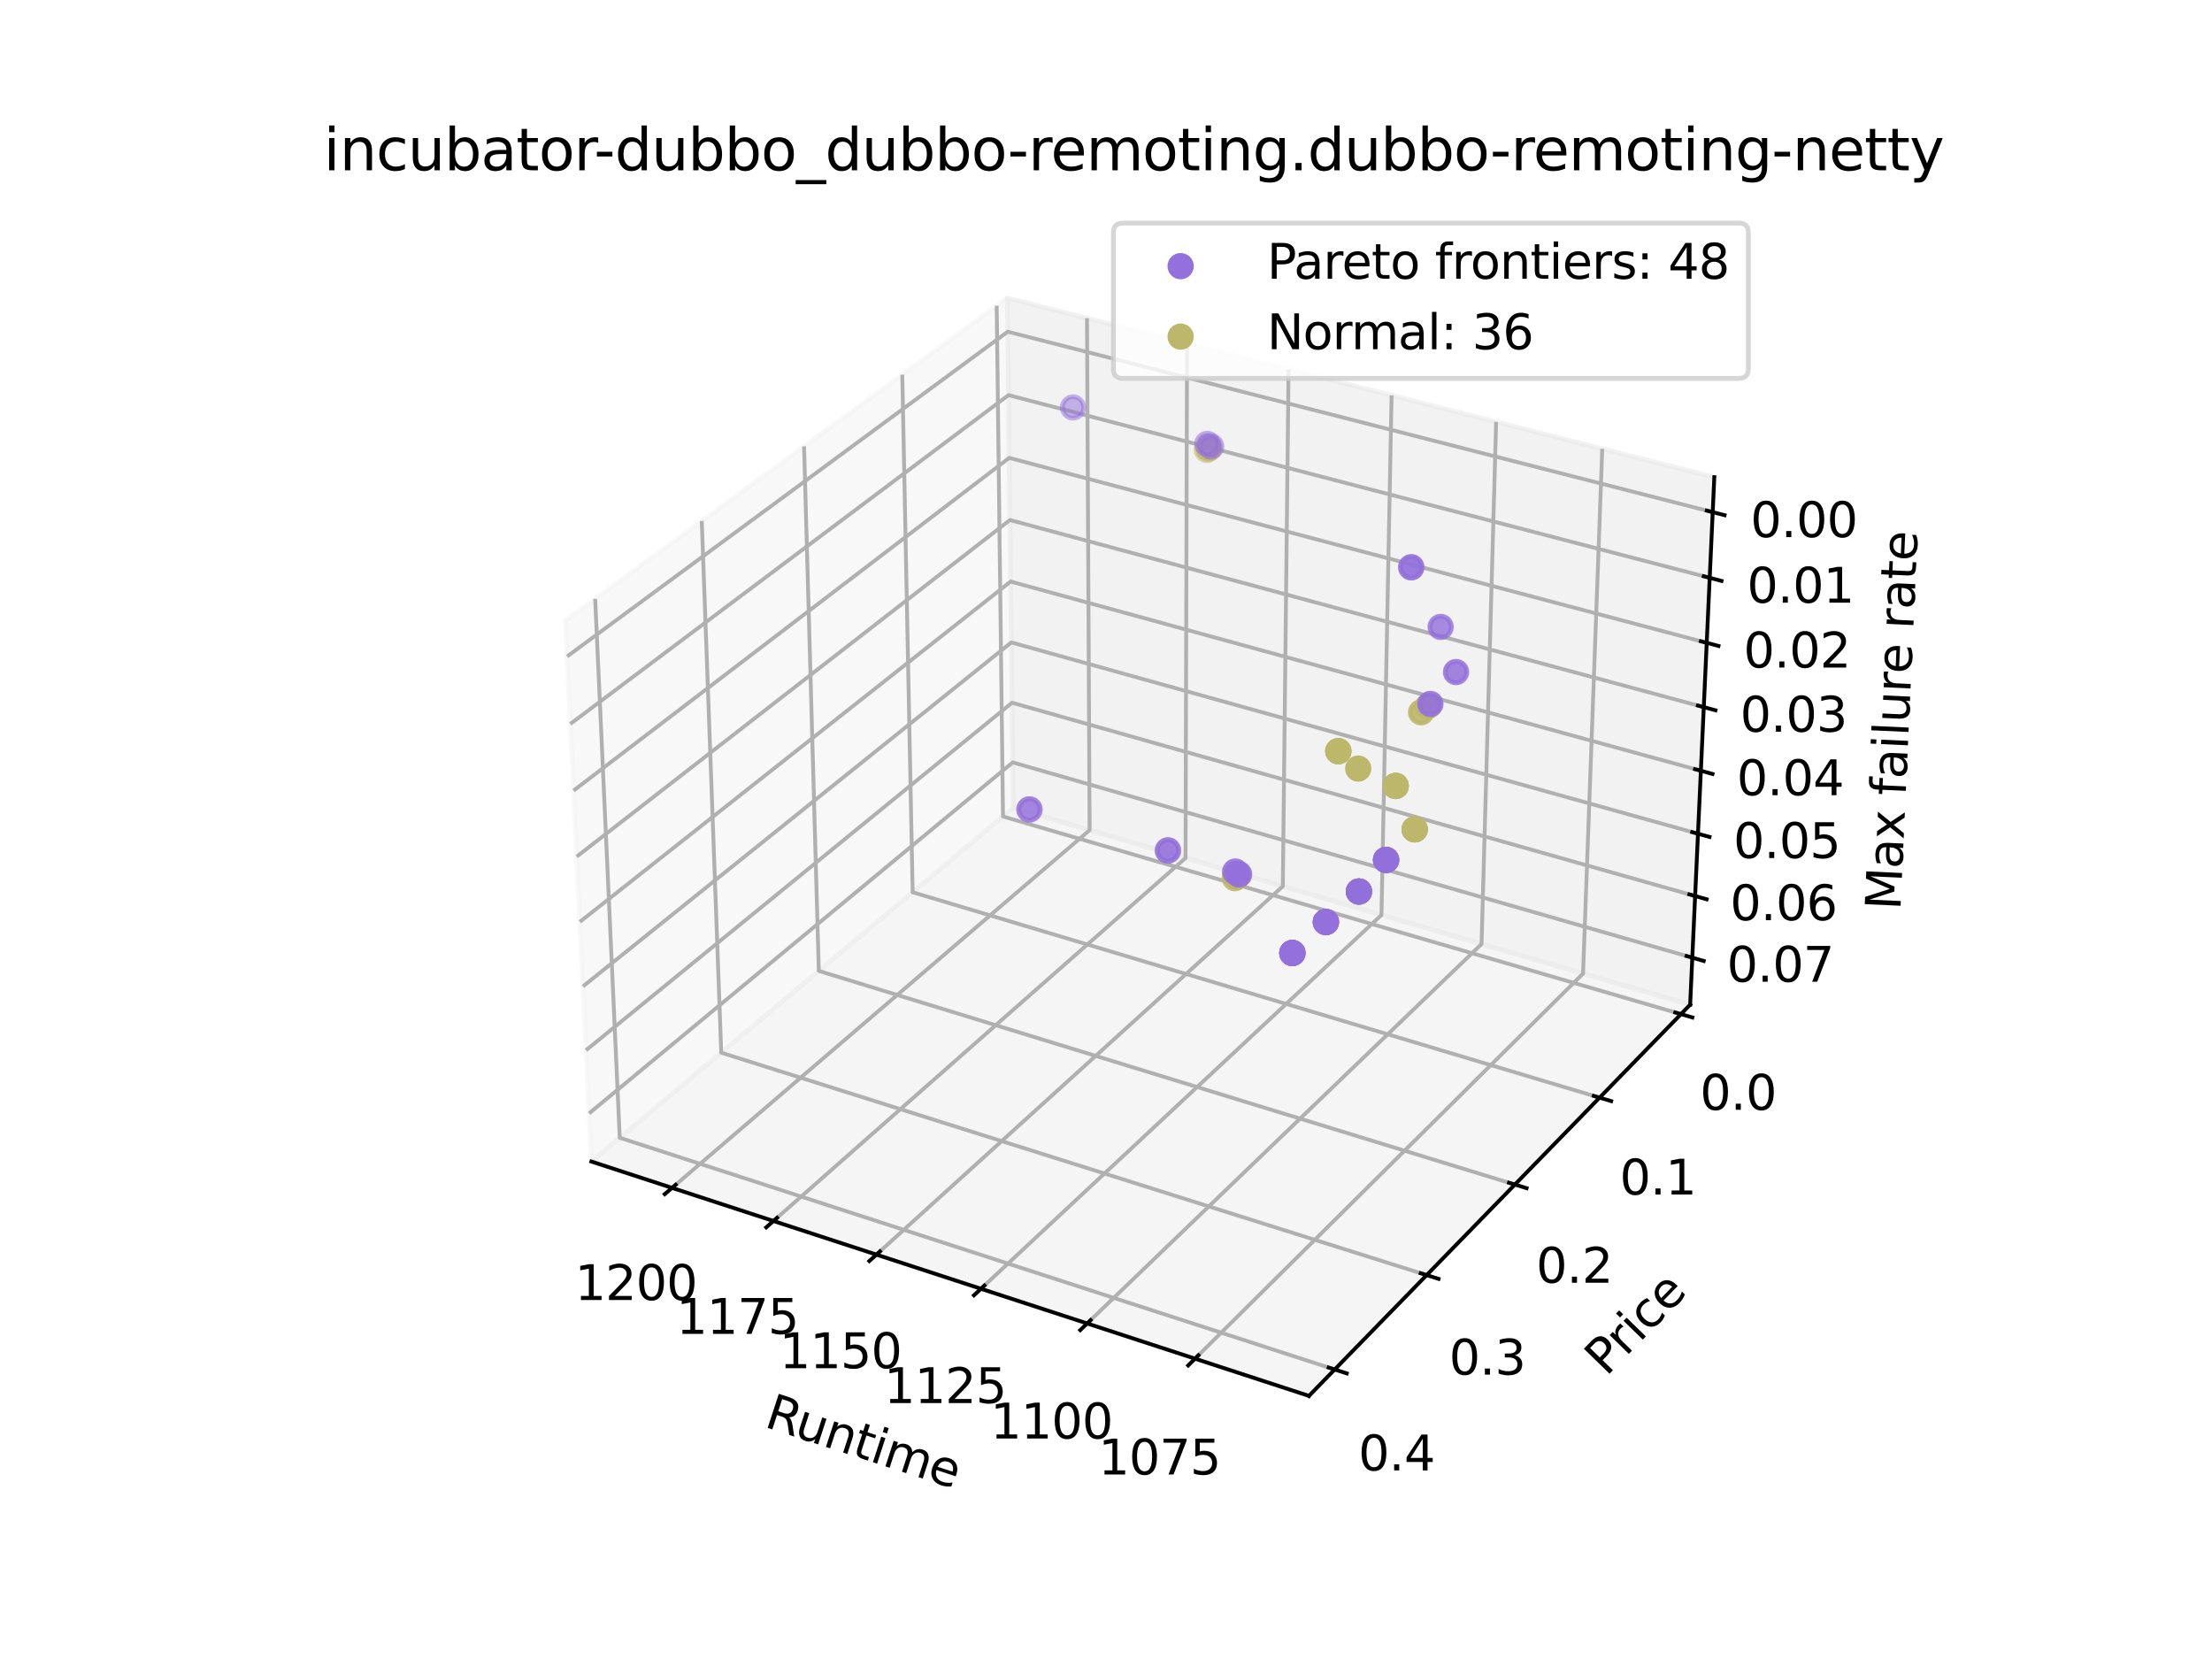 <?xml version="1.0" encoding="utf-8" standalone="no"?>
<!DOCTYPE svg PUBLIC "-//W3C//DTD SVG 1.1//EN"
  "http://www.w3.org/Graphics/SVG/1.1/DTD/svg11.dtd">
<svg xmlns:xlink="http://www.w3.org/1999/xlink" width="460.8pt" height="345.6pt" viewBox="0 0 460.8 345.6" xmlns="http://www.w3.org/2000/svg" version="1.1">
 <defs>
  <style type="text/css">*{stroke-linejoin: round; stroke-linecap: butt}</style>
 </defs>
 <g id="figure_1">
  <g id="patch_1">
   <path d="M 0 345.6 
L 460.8 345.6 
L 460.8 0 
L 0 0 
z
" style="fill: #ffffff"/>
  </g>
  <g id="patch_2">
   <path d="M 103.104 307.584 
L 369.216 307.584 
L 369.216 41.472 
L 103.104 41.472 
z
" style="fill: #ffffff"/>
  </g>
  <g id="pane3d_1">
   <g id="patch_3">
    <path d="M 209.855 62.074 
L 117.77 129.273 
L 123.197 241.969 
L 211.076 168.307 
" style="fill: #f2f2f2; opacity: 0.5; stroke: #f2f2f2; stroke-linejoin: miter"/>
   </g>
  </g>
  <g id="pane3d_2">
   <g id="patch_4">
    <path d="M 357.123 99.402 
L 209.855 62.074 
L 211.076 168.307 
L 352.09 209.295 
" style="fill: #e6e6e6; opacity: 0.5; stroke: #e6e6e6; stroke-linejoin: miter"/>
   </g>
  </g>
  <g id="pane3d_3">
   <g id="patch_5">
    <path d="M 352.09 209.295 
L 211.076 168.307 
L 123.197 241.969 
L 272.679 290.79 
" style="fill: #ececec; opacity: 0.5; stroke: #ececec; stroke-linejoin: miter"/>
   </g>
  </g>
  <g id="grid3d_1">
   <g id="Line3DCollection_1">
    <path d="M 248.939 283.037 
L 329.778 202.809 
L 333.779 93.485 
" style="fill: none; stroke: #b0b0b0; stroke-width: 0.8"/>
    <path d="M 226.472 275.699 
L 308.634 196.664 
L 311.672 87.882 
" style="fill: none; stroke: #b0b0b0; stroke-width: 0.8"/>
    <path d="M 204.352 268.475 
L 287.788 190.605 
L 289.892 82.361 
" style="fill: none; stroke: #b0b0b0; stroke-width: 0.8"/>
    <path d="M 182.572 261.361 
L 267.236 184.631 
L 268.431 76.921 
" style="fill: none; stroke: #b0b0b0; stroke-width: 0.8"/>
    <path d="M 161.122 254.356 
L 246.971 178.741 
L 247.282 71.561 
" style="fill: none; stroke: #b0b0b0; stroke-width: 0.8"/>
    <path d="M 139.997 247.456 
L 226.986 172.932 
L 226.439 66.278 
" style="fill: none; stroke: #b0b0b0; stroke-width: 0.8"/>
   </g>
  </g>
  <g id="grid3d_2">
   <g id="Line3DCollection_2">
    <path d="M 207.63 63.697 
L 208.946 170.093 
L 350.173 211.262 
" style="fill: none; stroke: #b0b0b0; stroke-width: 0.8"/>
    <path d="M 187.963 78.049 
L 190.124 185.87 
L 333.221 228.66 
" style="fill: none; stroke: #b0b0b0; stroke-width: 0.8"/>
    <path d="M 167.5 92.983 
L 170.573 202.258 
L 315.577 246.767 
" style="fill: none; stroke: #b0b0b0; stroke-width: 0.8"/>
    <path d="M 146.19 108.533 
L 150.248 219.295 
L 297.198 265.627 
" style="fill: none; stroke: #b0b0b0; stroke-width: 0.8"/>
    <path d="M 123.982 124.74 
L 129.104 237.018 
L 278.039 285.29 
" style="fill: none; stroke: #b0b0b0; stroke-width: 0.8"/>
   </g>
  </g>
  <g id="grid3d_3">
   <g id="Line3DCollection_3">
    <path d="M 356.789 106.688 
L 209.935 69.103 
L 118.131 136.756 
" style="fill: none; stroke: #b0b0b0; stroke-width: 0.8"/>
    <path d="M 356.162 120.373 
L 210.087 82.312 
L 118.807 150.808 
" style="fill: none; stroke: #b0b0b0; stroke-width: 0.8"/>
    <path d="M 355.542 133.913 
L 210.238 95.387 
L 119.477 164.705 
" style="fill: none; stroke: #b0b0b0; stroke-width: 0.8"/>
    <path d="M 354.929 147.309 
L 210.386 108.33 
L 120.138 178.448 
" style="fill: none; stroke: #b0b0b0; stroke-width: 0.8"/>
    <path d="M 354.322 160.563 
L 210.534 121.143 
L 120.793 192.042 
" style="fill: none; stroke: #b0b0b0; stroke-width: 0.8"/>
    <path d="M 353.721 173.679 
L 210.68 133.829 
L 121.44 205.487 
" style="fill: none; stroke: #b0b0b0; stroke-width: 0.8"/>
    <path d="M 353.127 186.658 
L 210.824 146.388 
L 122.081 218.786 
" style="fill: none; stroke: #b0b0b0; stroke-width: 0.8"/>
    <path d="M 352.539 199.503 
L 210.967 158.823 
L 122.714 231.943 
" style="fill: none; stroke: #b0b0b0; stroke-width: 0.8"/>
   </g>
  </g>
  <g id="axis3d_1">
   <g id="line2d_1">
    <path d="M 123.197 241.969 
L 272.679 290.79 
" style="fill: none; stroke: #000000; stroke-width: 0.8; stroke-linecap: square"/>
   </g>
   <g id="xtick_1">
    <g id="line2d_2">
     <path d="M 249.646 282.336 
L 247.523 284.442 
" style="fill: none; stroke: #000000; stroke-width: 0.8; stroke-linecap: square"/>
    </g>
    <g id="text_1">
     <!-- 1075 -->
     <g transform="translate(228.819 307.158) scale(0.1 -0.1)">
      <defs>
       <path id="DejaVuSans-31" d="M 794 531 
L 1825 531 
L 1825 4091 
L 703 3866 
L 703 4441 
L 1819 4666 
L 2450 4666 
L 2450 531 
L 3481 531 
L 3481 0 
L 794 0 
L 794 531 
z
" transform="scale(0.016)"/>
       <path id="DejaVuSans-30" d="M 2034 4250 
Q 1547 4250 1301 3770 
Q 1056 3291 1056 2328 
Q 1056 1369 1301 889 
Q 1547 409 2034 409 
Q 2525 409 2770 889 
Q 3016 1369 3016 2328 
Q 3016 3291 2770 3770 
Q 2525 4250 2034 4250 
z
M 2034 4750 
Q 2819 4750 3233 4129 
Q 3647 3509 3647 2328 
Q 3647 1150 3233 529 
Q 2819 -91 2034 -91 
Q 1250 -91 836 529 
Q 422 1150 422 2328 
Q 422 3509 836 4129 
Q 1250 4750 2034 4750 
z
" transform="scale(0.016)"/>
       <path id="DejaVuSans-37" d="M 525 4666 
L 3525 4666 
L 3525 4397 
L 1831 0 
L 1172 0 
L 2766 4134 
L 525 4134 
L 525 4666 
z
" transform="scale(0.016)"/>
       <path id="DejaVuSans-35" d="M 691 4666 
L 3169 4666 
L 3169 4134 
L 1269 4134 
L 1269 2991 
Q 1406 3038 1543 3061 
Q 1681 3084 1819 3084 
Q 2600 3084 3056 2656 
Q 3513 2228 3513 1497 
Q 3513 744 3044 326 
Q 2575 -91 1722 -91 
Q 1428 -91 1123 -41 
Q 819 9 494 109 
L 494 744 
Q 775 591 1075 516 
Q 1375 441 1709 441 
Q 2250 441 2565 725 
Q 2881 1009 2881 1497 
Q 2881 1984 2565 2268 
Q 2250 2553 1709 2553 
Q 1456 2553 1204 2497 
Q 953 2441 691 2322 
L 691 4666 
z
" transform="scale(0.016)"/>
      </defs>
      <use xlink:href="#DejaVuSans-31"/>
      <use xlink:href="#DejaVuSans-30" x="63.623"/>
      <use xlink:href="#DejaVuSans-37" x="127.246"/>
      <use xlink:href="#DejaVuSans-35" x="190.869"/>
     </g>
    </g>
   </g>
   <g id="xtick_2">
    <g id="line2d_3">
     <path d="M 227.19 275.009 
L 225.034 277.082 
" style="fill: none; stroke: #000000; stroke-width: 0.8; stroke-linecap: square"/>
    </g>
    <g id="text_2">
     <!-- 1100 -->
     <g transform="translate(206.323 299.663) scale(0.1 -0.1)">
      <use xlink:href="#DejaVuSans-31"/>
      <use xlink:href="#DejaVuSans-31" x="63.623"/>
      <use xlink:href="#DejaVuSans-30" x="127.246"/>
      <use xlink:href="#DejaVuSans-30" x="190.869"/>
     </g>
    </g>
   </g>
   <g id="xtick_3">
    <g id="line2d_4">
     <path d="M 205.08 267.795 
L 202.893 269.837 
" style="fill: none; stroke: #000000; stroke-width: 0.8; stroke-linecap: square"/>
    </g>
    <g id="text_3">
     <!-- 1125 -->
     <g transform="translate(184.177 292.284) scale(0.1 -0.1)">
      <defs>
       <path id="DejaVuSans-32" d="M 1228 531 
L 3431 531 
L 3431 0 
L 469 0 
L 469 531 
Q 828 903 1448 1529 
Q 2069 2156 2228 2338 
Q 2531 2678 2651 2914 
Q 2772 3150 2772 3378 
Q 2772 3750 2511 3984 
Q 2250 4219 1831 4219 
Q 1534 4219 1204 4116 
Q 875 4013 500 3803 
L 500 4441 
Q 881 4594 1212 4672 
Q 1544 4750 1819 4750 
Q 2544 4750 2975 4387 
Q 3406 4025 3406 3419 
Q 3406 3131 3298 2873 
Q 3191 2616 2906 2266 
Q 2828 2175 2409 1742 
Q 1991 1309 1228 531 
z
" transform="scale(0.016)"/>
      </defs>
      <use xlink:href="#DejaVuSans-31"/>
      <use xlink:href="#DejaVuSans-31" x="63.623"/>
      <use xlink:href="#DejaVuSans-32" x="127.246"/>
      <use xlink:href="#DejaVuSans-35" x="190.869"/>
     </g>
    </g>
   </g>
   <g id="xtick_4">
    <g id="line2d_5">
     <path d="M 183.31 260.692 
L 181.092 262.702 
" style="fill: none; stroke: #000000; stroke-width: 0.8; stroke-linecap: square"/>
    </g>
    <g id="text_4">
     <!-- 1150 -->
     <g transform="translate(162.371 285.019) scale(0.1 -0.1)">
      <use xlink:href="#DejaVuSans-31"/>
      <use xlink:href="#DejaVuSans-31" x="63.623"/>
      <use xlink:href="#DejaVuSans-35" x="127.246"/>
      <use xlink:href="#DejaVuSans-30" x="190.869"/>
     </g>
    </g>
   </g>
   <g id="xtick_5">
    <g id="line2d_6">
     <path d="M 161.87 253.697 
L 159.622 255.676 
" style="fill: none; stroke: #000000; stroke-width: 0.8; stroke-linecap: square"/>
    </g>
    <g id="text_5">
     <!-- 1175 -->
     <g transform="translate(140.898 277.865) scale(0.1 -0.1)">
      <use xlink:href="#DejaVuSans-31"/>
      <use xlink:href="#DejaVuSans-31" x="63.623"/>
      <use xlink:href="#DejaVuSans-37" x="127.246"/>
      <use xlink:href="#DejaVuSans-35" x="190.869"/>
     </g>
    </g>
   </g>
   <g id="xtick_6">
    <g id="line2d_7">
     <path d="M 140.754 246.807 
L 138.478 248.757 
" style="fill: none; stroke: #000000; stroke-width: 0.8; stroke-linecap: square"/>
    </g>
    <g id="text_6">
     <!-- 1200 -->
     <g transform="translate(119.75 270.819) scale(0.1 -0.1)">
      <use xlink:href="#DejaVuSans-31"/>
      <use xlink:href="#DejaVuSans-32" x="63.623"/>
      <use xlink:href="#DejaVuSans-30" x="127.246"/>
      <use xlink:href="#DejaVuSans-30" x="190.869"/>
     </g>
    </g>
   </g>
   <g id="text_7">
    <!-- Runtime -->
    <g transform="translate(158.969 297.148) rotate(-341.913) scale(0.1 -0.1)">
     <defs>
      <path id="DejaVuSans-52" d="M 2841 2188 
Q 3044 2119 3236 1894 
Q 3428 1669 3622 1275 
L 4263 0 
L 3584 0 
L 2988 1197 
Q 2756 1666 2539 1819 
Q 2322 1972 1947 1972 
L 1259 1972 
L 1259 0 
L 628 0 
L 628 4666 
L 2053 4666 
Q 2853 4666 3247 4331 
Q 3641 3997 3641 3322 
Q 3641 2881 3436 2590 
Q 3231 2300 2841 2188 
z
M 1259 4147 
L 1259 2491 
L 2053 2491 
Q 2509 2491 2742 2702 
Q 2975 2913 2975 3322 
Q 2975 3731 2742 3939 
Q 2509 4147 2053 4147 
L 1259 4147 
z
" transform="scale(0.016)"/>
      <path id="DejaVuSans-75" d="M 544 1381 
L 544 3500 
L 1119 3500 
L 1119 1403 
Q 1119 906 1312 657 
Q 1506 409 1894 409 
Q 2359 409 2629 706 
Q 2900 1003 2900 1516 
L 2900 3500 
L 3475 3500 
L 3475 0 
L 2900 0 
L 2900 538 
Q 2691 219 2414 64 
Q 2138 -91 1772 -91 
Q 1169 -91 856 284 
Q 544 659 544 1381 
z
M 1991 3584 
L 1991 3584 
z
" transform="scale(0.016)"/>
      <path id="DejaVuSans-6e" d="M 3513 2113 
L 3513 0 
L 2938 0 
L 2938 2094 
Q 2938 2591 2744 2837 
Q 2550 3084 2163 3084 
Q 1697 3084 1428 2787 
Q 1159 2491 1159 1978 
L 1159 0 
L 581 0 
L 581 3500 
L 1159 3500 
L 1159 2956 
Q 1366 3272 1645 3428 
Q 1925 3584 2291 3584 
Q 2894 3584 3203 3211 
Q 3513 2838 3513 2113 
z
" transform="scale(0.016)"/>
      <path id="DejaVuSans-74" d="M 1172 4494 
L 1172 3500 
L 2356 3500 
L 2356 3053 
L 1172 3053 
L 1172 1153 
Q 1172 725 1289 603 
Q 1406 481 1766 481 
L 2356 481 
L 2356 0 
L 1766 0 
Q 1100 0 847 248 
Q 594 497 594 1153 
L 594 3053 
L 172 3053 
L 172 3500 
L 594 3500 
L 594 4494 
L 1172 4494 
z
" transform="scale(0.016)"/>
      <path id="DejaVuSans-69" d="M 603 3500 
L 1178 3500 
L 1178 0 
L 603 0 
L 603 3500 
z
M 603 4863 
L 1178 4863 
L 1178 4134 
L 603 4134 
L 603 4863 
z
" transform="scale(0.016)"/>
      <path id="DejaVuSans-6d" d="M 3328 2828 
Q 3544 3216 3844 3400 
Q 4144 3584 4550 3584 
Q 5097 3584 5394 3201 
Q 5691 2819 5691 2113 
L 5691 0 
L 5113 0 
L 5113 2094 
Q 5113 2597 4934 2840 
Q 4756 3084 4391 3084 
Q 3944 3084 3684 2787 
Q 3425 2491 3425 1978 
L 3425 0 
L 2847 0 
L 2847 2094 
Q 2847 2600 2669 2842 
Q 2491 3084 2119 3084 
Q 1678 3084 1418 2786 
Q 1159 2488 1159 1978 
L 1159 0 
L 581 0 
L 581 3500 
L 1159 3500 
L 1159 2956 
Q 1356 3278 1631 3431 
Q 1906 3584 2284 3584 
Q 2666 3584 2933 3390 
Q 3200 3197 3328 2828 
z
" transform="scale(0.016)"/>
      <path id="DejaVuSans-65" d="M 3597 1894 
L 3597 1613 
L 953 1613 
Q 991 1019 1311 708 
Q 1631 397 2203 397 
Q 2534 397 2845 478 
Q 3156 559 3463 722 
L 3463 178 
Q 3153 47 2828 -22 
Q 2503 -91 2169 -91 
Q 1331 -91 842 396 
Q 353 884 353 1716 
Q 353 2575 817 3079 
Q 1281 3584 2069 3584 
Q 2775 3584 3186 3129 
Q 3597 2675 3597 1894 
z
M 3022 2063 
Q 3016 2534 2758 2815 
Q 2500 3097 2075 3097 
Q 1594 3097 1305 2825 
Q 1016 2553 972 2059 
L 3022 2063 
z
" transform="scale(0.016)"/>
     </defs>
     <use xlink:href="#DejaVuSans-52"/>
     <use xlink:href="#DejaVuSans-75" x="64.982"/>
     <use xlink:href="#DejaVuSans-6e" x="128.361"/>
     <use xlink:href="#DejaVuSans-74" x="191.74"/>
     <use xlink:href="#DejaVuSans-69" x="230.949"/>
     <use xlink:href="#DejaVuSans-6d" x="258.732"/>
     <use xlink:href="#DejaVuSans-65" x="356.145"/>
    </g>
   </g>
  </g>
  <g id="axis3d_2">
   <g id="line2d_8">
    <path d="M 352.09 209.295 
L 272.679 290.79 
" style="fill: none; stroke: #000000; stroke-width: 0.8; stroke-linecap: square"/>
   </g>
   <g id="xtick_7">
    <g id="line2d_9">
     <path d="M 348.988 210.917 
L 352.547 211.954 
" style="fill: none; stroke: #000000; stroke-width: 0.8; stroke-linecap: square"/>
    </g>
    <g id="text_8">
     <!-- 0.0 -->
     <g transform="translate(354.134 231.193) scale(0.1 -0.1)">
      <defs>
       <path id="DejaVuSans-2e" d="M 684 794 
L 1344 794 
L 1344 0 
L 684 0 
L 684 794 
z
" transform="scale(0.016)"/>
      </defs>
      <use xlink:href="#DejaVuSans-30"/>
      <use xlink:href="#DejaVuSans-2e" x="63.623"/>
      <use xlink:href="#DejaVuSans-30" x="95.41"/>
     </g>
    </g>
   </g>
   <g id="xtick_8">
    <g id="line2d_10">
     <path d="M 332.018 228.3 
L 335.628 229.38 
" style="fill: none; stroke: #000000; stroke-width: 0.8; stroke-linecap: square"/>
    </g>
    <g id="text_9">
     <!-- 0.1 -->
     <g transform="translate(337.41 248.847) scale(0.1 -0.1)">
      <use xlink:href="#DejaVuSans-30"/>
      <use xlink:href="#DejaVuSans-2e" x="63.623"/>
      <use xlink:href="#DejaVuSans-31" x="95.41"/>
     </g>
    </g>
   </g>
   <g id="xtick_9">
    <g id="line2d_11">
     <path d="M 314.357 246.392 
L 318.019 247.516 
" style="fill: none; stroke: #000000; stroke-width: 0.8; stroke-linecap: square"/>
    </g>
    <g id="text_10">
     <!-- 0.2 -->
     <g transform="translate(320.004 267.221) scale(0.1 -0.1)">
      <use xlink:href="#DejaVuSans-30"/>
      <use xlink:href="#DejaVuSans-2e" x="63.623"/>
      <use xlink:href="#DejaVuSans-32" x="95.41"/>
     </g>
    </g>
   </g>
   <g id="xtick_10">
    <g id="line2d_12">
     <path d="M 295.961 265.237 
L 299.676 266.409 
" style="fill: none; stroke: #000000; stroke-width: 0.8; stroke-linecap: square"/>
    </g>
    <g id="text_11">
     <!-- 0.3 -->
     <g transform="translate(301.872 286.36) scale(0.1 -0.1)">
      <defs>
       <path id="DejaVuSans-33" d="M 2597 2516 
Q 3050 2419 3304 2112 
Q 3559 1806 3559 1356 
Q 3559 666 3084 287 
Q 2609 -91 1734 -91 
Q 1441 -91 1130 -33 
Q 819 25 488 141 
L 488 750 
Q 750 597 1062 519 
Q 1375 441 1716 441 
Q 2309 441 2620 675 
Q 2931 909 2931 1356 
Q 2931 1769 2642 2001 
Q 2353 2234 1838 2234 
L 1294 2234 
L 1294 2753 
L 1863 2753 
Q 2328 2753 2575 2939 
Q 2822 3125 2822 3475 
Q 2822 3834 2567 4026 
Q 2313 4219 1838 4219 
Q 1578 4219 1281 4162 
Q 984 4106 628 3988 
L 628 4550 
Q 988 4650 1302 4700 
Q 1616 4750 1894 4750 
Q 2613 4750 3031 4423 
Q 3450 4097 3450 3541 
Q 3450 3153 3228 2886 
Q 3006 2619 2597 2516 
z
" transform="scale(0.016)"/>
      </defs>
      <use xlink:href="#DejaVuSans-30"/>
      <use xlink:href="#DejaVuSans-2e" x="63.623"/>
      <use xlink:href="#DejaVuSans-33" x="95.41"/>
     </g>
    </g>
   </g>
   <g id="xtick_11">
    <g id="line2d_13">
     <path d="M 276.784 284.883 
L 280.552 286.104 
" style="fill: none; stroke: #000000; stroke-width: 0.8; stroke-linecap: square"/>
    </g>
    <g id="text_12">
     <!-- 0.4 -->
     <g transform="translate(282.97 306.314) scale(0.1 -0.1)">
      <defs>
       <path id="DejaVuSans-34" d="M 2419 4116 
L 825 1625 
L 2419 1625 
L 2419 4116 
z
M 2253 4666 
L 3047 4666 
L 3047 1625 
L 3713 1625 
L 3713 1100 
L 3047 1100 
L 3047 0 
L 2419 0 
L 2419 1100 
L 313 1100 
L 313 1709 
L 2253 4666 
z
" transform="scale(0.016)"/>
      </defs>
      <use xlink:href="#DejaVuSans-30"/>
      <use xlink:href="#DejaVuSans-2e" x="63.623"/>
      <use xlink:href="#DejaVuSans-34" x="95.41"/>
     </g>
    </g>
   </g>
   <g id="text_13">
    <!-- Price -->
    <g transform="translate(334.596 286.891) rotate(-45.742) scale(0.1 -0.1)">
     <defs>
      <path id="DejaVuSans-50" d="M 1259 4147 
L 1259 2394 
L 2053 2394 
Q 2494 2394 2734 2622 
Q 2975 2850 2975 3272 
Q 2975 3691 2734 3919 
Q 2494 4147 2053 4147 
L 1259 4147 
z
M 628 4666 
L 2053 4666 
Q 2838 4666 3239 4311 
Q 3641 3956 3641 3272 
Q 3641 2581 3239 2228 
Q 2838 1875 2053 1875 
L 1259 1875 
L 1259 0 
L 628 0 
L 628 4666 
z
" transform="scale(0.016)"/>
      <path id="DejaVuSans-72" d="M 2631 2963 
Q 2534 3019 2420 3045 
Q 2306 3072 2169 3072 
Q 1681 3072 1420 2755 
Q 1159 2438 1159 1844 
L 1159 0 
L 581 0 
L 581 3500 
L 1159 3500 
L 1159 2956 
Q 1341 3275 1631 3429 
Q 1922 3584 2338 3584 
Q 2397 3584 2469 3576 
Q 2541 3569 2628 3553 
L 2631 2963 
z
" transform="scale(0.016)"/>
      <path id="DejaVuSans-63" d="M 3122 3366 
L 3122 2828 
Q 2878 2963 2633 3030 
Q 2388 3097 2138 3097 
Q 1578 3097 1268 2742 
Q 959 2388 959 1747 
Q 959 1106 1268 751 
Q 1578 397 2138 397 
Q 2388 397 2633 464 
Q 2878 531 3122 666 
L 3122 134 
Q 2881 22 2623 -34 
Q 2366 -91 2075 -91 
Q 1284 -91 818 406 
Q 353 903 353 1747 
Q 353 2603 823 3093 
Q 1294 3584 2113 3584 
Q 2378 3584 2631 3529 
Q 2884 3475 3122 3366 
z
" transform="scale(0.016)"/>
     </defs>
     <use xlink:href="#DejaVuSans-50"/>
     <use xlink:href="#DejaVuSans-72" x="58.553"/>
     <use xlink:href="#DejaVuSans-69" x="99.666"/>
     <use xlink:href="#DejaVuSans-63" x="127.449"/>
     <use xlink:href="#DejaVuSans-65" x="182.43"/>
    </g>
   </g>
  </g>
  <g id="axis3d_3">
   <g id="line2d_14">
    <path d="M 352.09 209.295 
L 357.123 99.402 
" style="fill: none; stroke: #000000; stroke-width: 0.8; stroke-linecap: square"/>
   </g>
   <g id="xtick_12">
    <g id="line2d_15">
     <path d="M 355.554 106.372 
L 359.262 107.321 
" style="fill: none; stroke: #000000; stroke-width: 0.8; stroke-linecap: square"/>
    </g>
    <g id="text_14">
     <!-- 0.00 -->
     <g transform="translate(364.651 111.893) scale(0.1 -0.1)">
      <use xlink:href="#DejaVuSans-30"/>
      <use xlink:href="#DejaVuSans-2e" x="63.623"/>
      <use xlink:href="#DejaVuSans-30" x="95.41"/>
      <use xlink:href="#DejaVuSans-30" x="159.033"/>
     </g>
    </g>
   </g>
   <g id="xtick_13">
    <g id="line2d_16">
     <path d="M 354.934 120.053 
L 358.622 121.014 
" style="fill: none; stroke: #000000; stroke-width: 0.8; stroke-linecap: square"/>
    </g>
    <g id="text_15">
     <!-- 0.01 -->
     <g transform="translate(363.925 125.549) scale(0.1 -0.1)">
      <use xlink:href="#DejaVuSans-30"/>
      <use xlink:href="#DejaVuSans-2e" x="63.623"/>
      <use xlink:href="#DejaVuSans-30" x="95.41"/>
      <use xlink:href="#DejaVuSans-31" x="159.033"/>
     </g>
    </g>
   </g>
   <g id="xtick_14">
    <g id="line2d_17">
     <path d="M 354.321 133.589 
L 357.988 134.561 
" style="fill: none; stroke: #000000; stroke-width: 0.8; stroke-linecap: square"/>
    </g>
    <g id="text_16">
     <!-- 0.02 -->
     <g transform="translate(363.207 139.059) scale(0.1 -0.1)">
      <use xlink:href="#DejaVuSans-30"/>
      <use xlink:href="#DejaVuSans-2e" x="63.623"/>
      <use xlink:href="#DejaVuSans-30" x="95.41"/>
      <use xlink:href="#DejaVuSans-32" x="159.033"/>
     </g>
    </g>
   </g>
   <g id="xtick_15">
    <g id="line2d_18">
     <path d="M 353.714 146.981 
L 357.361 147.964 
" style="fill: none; stroke: #000000; stroke-width: 0.8; stroke-linecap: square"/>
    </g>
    <g id="text_17">
     <!-- 0.03 -->
     <g transform="translate(362.496 152.427) scale(0.1 -0.1)">
      <use xlink:href="#DejaVuSans-30"/>
      <use xlink:href="#DejaVuSans-2e" x="63.623"/>
      <use xlink:href="#DejaVuSans-30" x="95.41"/>
      <use xlink:href="#DejaVuSans-33" x="159.033"/>
     </g>
    </g>
   </g>
   <g id="xtick_16">
    <g id="line2d_19">
     <path d="M 353.114 160.232 
L 356.741 161.227 
" style="fill: none; stroke: #000000; stroke-width: 0.8; stroke-linecap: square"/>
    </g>
    <g id="text_18">
     <!-- 0.04 -->
     <g transform="translate(361.792 165.654) scale(0.1 -0.1)">
      <use xlink:href="#DejaVuSans-30"/>
      <use xlink:href="#DejaVuSans-2e" x="63.623"/>
      <use xlink:href="#DejaVuSans-30" x="95.41"/>
      <use xlink:href="#DejaVuSans-34" x="159.033"/>
     </g>
    </g>
   </g>
   <g id="xtick_17">
    <g id="line2d_20">
     <path d="M 352.52 173.345 
L 356.127 174.349 
" style="fill: none; stroke: #000000; stroke-width: 0.8; stroke-linecap: square"/>
    </g>
    <g id="text_19">
     <!-- 0.05 -->
     <g transform="translate(361.096 178.743) scale(0.1 -0.1)">
      <use xlink:href="#DejaVuSans-30"/>
      <use xlink:href="#DejaVuSans-2e" x="63.623"/>
      <use xlink:href="#DejaVuSans-30" x="95.41"/>
      <use xlink:href="#DejaVuSans-35" x="159.033"/>
     </g>
    </g>
   </g>
   <g id="xtick_18">
    <g id="line2d_21">
     <path d="M 351.932 186.32 
L 355.52 187.335 
" style="fill: none; stroke: #000000; stroke-width: 0.8; stroke-linecap: square"/>
    </g>
    <g id="text_20">
     <!-- 0.06 -->
     <g transform="translate(360.408 191.696) scale(0.1 -0.1)">
      <defs>
       <path id="DejaVuSans-36" d="M 2113 2584 
Q 1688 2584 1439 2293 
Q 1191 2003 1191 1497 
Q 1191 994 1439 701 
Q 1688 409 2113 409 
Q 2538 409 2786 701 
Q 3034 994 3034 1497 
Q 3034 2003 2786 2293 
Q 2538 2584 2113 2584 
z
M 3366 4563 
L 3366 3988 
Q 3128 4100 2886 4159 
Q 2644 4219 2406 4219 
Q 1781 4219 1451 3797 
Q 1122 3375 1075 2522 
Q 1259 2794 1537 2939 
Q 1816 3084 2150 3084 
Q 2853 3084 3261 2657 
Q 3669 2231 3669 1497 
Q 3669 778 3244 343 
Q 2819 -91 2113 -91 
Q 1303 -91 875 529 
Q 447 1150 447 2328 
Q 447 3434 972 4092 
Q 1497 4750 2381 4750 
Q 2619 4750 2861 4703 
Q 3103 4656 3366 4563 
z
" transform="scale(0.016)"/>
      </defs>
      <use xlink:href="#DejaVuSans-30"/>
      <use xlink:href="#DejaVuSans-2e" x="63.623"/>
      <use xlink:href="#DejaVuSans-30" x="95.41"/>
      <use xlink:href="#DejaVuSans-36" x="159.033"/>
     </g>
    </g>
   </g>
   <g id="xtick_19">
    <g id="line2d_22">
     <path d="M 351.35 199.161 
L 354.918 200.186 
" style="fill: none; stroke: #000000; stroke-width: 0.8; stroke-linecap: square"/>
    </g>
    <g id="text_21">
     <!-- 0.07 -->
     <g transform="translate(359.726 204.515) scale(0.1 -0.1)">
      <use xlink:href="#DejaVuSans-30"/>
      <use xlink:href="#DejaVuSans-2e" x="63.623"/>
      <use xlink:href="#DejaVuSans-30" x="95.41"/>
      <use xlink:href="#DejaVuSans-37" x="159.033"/>
     </g>
    </g>
   </g>
   <g id="text_22">
    <!-- Max failure rate -->
    <g transform="translate(395.879 189.69) rotate(-87.378) scale(0.1 -0.1)">
     <defs>
      <path id="DejaVuSans-4d" d="M 628 4666 
L 1569 4666 
L 2759 1491 
L 3956 4666 
L 4897 4666 
L 4897 0 
L 4281 0 
L 4281 4097 
L 3078 897 
L 2444 897 
L 1241 4097 
L 1241 0 
L 628 0 
L 628 4666 
z
" transform="scale(0.016)"/>
      <path id="DejaVuSans-61" d="M 2194 1759 
Q 1497 1759 1228 1600 
Q 959 1441 959 1056 
Q 959 750 1161 570 
Q 1363 391 1709 391 
Q 2188 391 2477 730 
Q 2766 1069 2766 1631 
L 2766 1759 
L 2194 1759 
z
M 3341 1997 
L 3341 0 
L 2766 0 
L 2766 531 
Q 2569 213 2275 61 
Q 1981 -91 1556 -91 
Q 1019 -91 701 211 
Q 384 513 384 1019 
Q 384 1609 779 1909 
Q 1175 2209 1959 2209 
L 2766 2209 
L 2766 2266 
Q 2766 2663 2505 2880 
Q 2244 3097 1772 3097 
Q 1472 3097 1187 3025 
Q 903 2953 641 2809 
L 641 3341 
Q 956 3463 1253 3523 
Q 1550 3584 1831 3584 
Q 2591 3584 2966 3190 
Q 3341 2797 3341 1997 
z
" transform="scale(0.016)"/>
      <path id="DejaVuSans-78" d="M 3513 3500 
L 2247 1797 
L 3578 0 
L 2900 0 
L 1881 1375 
L 863 0 
L 184 0 
L 1544 1831 
L 300 3500 
L 978 3500 
L 1906 2253 
L 2834 3500 
L 3513 3500 
z
" transform="scale(0.016)"/>
      <path id="DejaVuSans-20" transform="scale(0.016)"/>
      <path id="DejaVuSans-66" d="M 2375 4863 
L 2375 4384 
L 1825 4384 
Q 1516 4384 1395 4259 
Q 1275 4134 1275 3809 
L 1275 3500 
L 2222 3500 
L 2222 3053 
L 1275 3053 
L 1275 0 
L 697 0 
L 697 3053 
L 147 3053 
L 147 3500 
L 697 3500 
L 697 3744 
Q 697 4328 969 4595 
Q 1241 4863 1831 4863 
L 2375 4863 
z
" transform="scale(0.016)"/>
      <path id="DejaVuSans-6c" d="M 603 4863 
L 1178 4863 
L 1178 0 
L 603 0 
L 603 4863 
z
" transform="scale(0.016)"/>
     </defs>
     <use xlink:href="#DejaVuSans-4d"/>
     <use xlink:href="#DejaVuSans-61" x="86.279"/>
     <use xlink:href="#DejaVuSans-78" x="147.559"/>
     <use xlink:href="#DejaVuSans-20" x="206.738"/>
     <use xlink:href="#DejaVuSans-66" x="238.525"/>
     <use xlink:href="#DejaVuSans-61" x="273.73"/>
     <use xlink:href="#DejaVuSans-69" x="335.01"/>
     <use xlink:href="#DejaVuSans-6c" x="362.793"/>
     <use xlink:href="#DejaVuSans-75" x="390.576"/>
     <use xlink:href="#DejaVuSans-72" x="453.955"/>
     <use xlink:href="#DejaVuSans-65" x="492.818"/>
     <use xlink:href="#DejaVuSans-20" x="554.342"/>
     <use xlink:href="#DejaVuSans-72" x="586.129"/>
     <use xlink:href="#DejaVuSans-61" x="627.242"/>
     <use xlink:href="#DejaVuSans-74" x="688.521"/>
     <use xlink:href="#DejaVuSans-65" x="727.73"/>
    </g>
   </g>
  </g>
  <g id="axes_1">
   <g id="Path3DCollection_1">
    <defs>
     <path id="C0_0_e7f28fc4bb" d="M 0 2.236 
C 0.593 2.236 1.162 2 1.581 1.581 
C 2 1.162 2.236 0.593 2.236 -0 
C 2.236 -0.593 2 -1.162 1.581 -1.581 
C 1.162 -2 0.593 -2.236 0 -2.236 
C -0.593 -2.236 -1.162 -2 -1.581 -1.581 
C -2 -1.162 -2.236 -0.593 -2.236 0 
C -2.236 0.593 -2 1.162 -1.581 1.581 
C -1.162 2 -0.593 2.236 0 2.236 
z
"/>
    </defs>
    <g clip-path="url(#pf99253c07b)">
     <use xlink:href="#C0_0_e7f28fc4bb" x="257.818" y="182.408" style="fill: #bdb76b; fill-opacity: 0.3; stroke: #bdb76b; stroke-opacity: 0.3"/>
    </g>
    <g clip-path="url(#pf99253c07b)">
     <use xlink:href="#C0_0_e7f28fc4bb" x="257.818" y="182.408" style="fill: #bdb76b; fill-opacity: 0.3; stroke: #bdb76b; stroke-opacity: 0.3"/>
    </g>
    <g clip-path="url(#pf99253c07b)">
     <use xlink:href="#C0_0_e7f28fc4bb" x="257.818" y="182.408" style="fill: #bdb76b; fill-opacity: 0.3; stroke: #bdb76b; stroke-opacity: 0.3"/>
    </g>
    <g clip-path="url(#pf99253c07b)">
     <use xlink:href="#C0_0_e7f28fc4bb" x="257.818" y="182.408" style="fill: #bdb76b; fill-opacity: 0.3; stroke: #bdb76b; stroke-opacity: 0.3"/>
    </g>
    <g clip-path="url(#pf99253c07b)">
     <use xlink:href="#C0_0_e7f28fc4bb" x="257.818" y="182.408" style="fill: #bdb76b; fill-opacity: 0.3; stroke: #bdb76b; stroke-opacity: 0.3"/>
    </g>
    <g clip-path="url(#pf99253c07b)">
     <use xlink:href="#C0_0_e7f28fc4bb" x="257.529" y="182.666" style="fill: #bdb76b; fill-opacity: 0.302; stroke: #bdb76b; stroke-opacity: 0.302"/>
    </g>
    <g clip-path="url(#pf99253c07b)">
     <use xlink:href="#C0_0_e7f28fc4bb" x="257.529" y="182.666" style="fill: #bdb76b; fill-opacity: 0.302; stroke: #bdb76b; stroke-opacity: 0.302"/>
    </g>
    <g clip-path="url(#pf99253c07b)">
     <use xlink:href="#C0_0_e7f28fc4bb" x="257.529" y="182.666" style="fill: #bdb76b; fill-opacity: 0.302; stroke: #bdb76b; stroke-opacity: 0.302"/>
    </g>
    <g clip-path="url(#pf99253c07b)">
     <use xlink:href="#C0_0_e7f28fc4bb" x="257.529" y="182.666" style="fill: #bdb76b; fill-opacity: 0.302; stroke: #bdb76b; stroke-opacity: 0.302"/>
    </g>
    <g clip-path="url(#pf99253c07b)">
     <use xlink:href="#C0_0_e7f28fc4bb" x="257.529" y="182.666" style="fill: #bdb76b; fill-opacity: 0.302; stroke: #bdb76b; stroke-opacity: 0.302"/>
    </g>
    <g clip-path="url(#pf99253c07b)">
     <use xlink:href="#C0_0_e7f28fc4bb" x="257.24" y="182.925" style="fill: #bdb76b; fill-opacity: 0.303; stroke: #bdb76b; stroke-opacity: 0.303"/>
    </g>
    <g clip-path="url(#pf99253c07b)">
     <use xlink:href="#C0_0_e7f28fc4bb" x="257.24" y="182.925" style="fill: #bdb76b; fill-opacity: 0.303; stroke: #bdb76b; stroke-opacity: 0.303"/>
    </g>
    <g clip-path="url(#pf99253c07b)">
     <use xlink:href="#C0_0_e7f28fc4bb" x="257.24" y="182.925" style="fill: #bdb76b; fill-opacity: 0.303; stroke: #bdb76b; stroke-opacity: 0.303"/>
    </g>
    <g clip-path="url(#pf99253c07b)">
     <use xlink:href="#C0_0_e7f28fc4bb" x="257.24" y="182.925" style="fill: #bdb76b; fill-opacity: 0.303; stroke: #bdb76b; stroke-opacity: 0.303"/>
    </g>
    <g clip-path="url(#pf99253c07b)">
     <use xlink:href="#C0_0_e7f28fc4bb" x="257.24" y="182.925" style="fill: #bdb76b; fill-opacity: 0.303; stroke: #bdb76b; stroke-opacity: 0.303"/>
    </g>
    <g clip-path="url(#pf99253c07b)">
     <use xlink:href="#C0_0_e7f28fc4bb" x="252.001" y="93.247" style="fill: #bdb76b; fill-opacity: 0.529; stroke: #bdb76b; stroke-opacity: 0.529"/>
    </g>
    <g clip-path="url(#pf99253c07b)">
     <use xlink:href="#C0_0_e7f28fc4bb" x="251.697" y="93.488" style="fill: #bdb76b; fill-opacity: 0.531; stroke: #bdb76b; stroke-opacity: 0.531"/>
    </g>
    <g clip-path="url(#pf99253c07b)">
     <use xlink:href="#C0_0_e7f28fc4bb" x="251.393" y="93.73" style="fill: #bdb76b; fill-opacity: 0.533; stroke: #bdb76b; stroke-opacity: 0.533"/>
    </g>
    <g clip-path="url(#pf99253c07b)">
     <use xlink:href="#C0_0_e7f28fc4bb" x="278.794" y="156.485" style="fill: #bdb76b; fill-opacity: 0.752; stroke: #bdb76b; stroke-opacity: 0.752"/>
    </g>
    <g clip-path="url(#pf99253c07b)">
     <use xlink:href="#C0_0_e7f28fc4bb" x="278.794" y="156.485" style="fill: #bdb76b; fill-opacity: 0.752; stroke: #bdb76b; stroke-opacity: 0.752"/>
    </g>
    <g clip-path="url(#pf99253c07b)">
     <use xlink:href="#C0_0_e7f28fc4bb" x="278.794" y="156.485" style="fill: #bdb76b; fill-opacity: 0.752; stroke: #bdb76b; stroke-opacity: 0.752"/>
    </g>
    <g clip-path="url(#pf99253c07b)">
     <use xlink:href="#C0_0_e7f28fc4bb" x="278.794" y="156.485" style="fill: #bdb76b; fill-opacity: 0.752; stroke: #bdb76b; stroke-opacity: 0.752"/>
    </g>
    <g clip-path="url(#pf99253c07b)">
     <use xlink:href="#C0_0_e7f28fc4bb" x="278.794" y="156.485" style="fill: #bdb76b; fill-opacity: 0.752; stroke: #bdb76b; stroke-opacity: 0.752"/>
    </g>
    <g clip-path="url(#pf99253c07b)">
     <use xlink:href="#C0_0_e7f28fc4bb" x="290.747" y="163.731" style="fill: #bdb76b; fill-opacity: 0.801; stroke: #bdb76b; stroke-opacity: 0.801"/>
    </g>
    <g clip-path="url(#pf99253c07b)">
     <use xlink:href="#C0_0_e7f28fc4bb" x="290.747" y="163.731" style="fill: #bdb76b; fill-opacity: 0.801; stroke: #bdb76b; stroke-opacity: 0.801"/>
    </g>
    <g clip-path="url(#pf99253c07b)">
     <use xlink:href="#C0_0_e7f28fc4bb" x="290.747" y="163.731" style="fill: #bdb76b; fill-opacity: 0.801; stroke: #bdb76b; stroke-opacity: 0.801"/>
    </g>
    <g clip-path="url(#pf99253c07b)">
     <use xlink:href="#C0_0_e7f28fc4bb" x="290.747" y="163.731" style="fill: #bdb76b; fill-opacity: 0.801; stroke: #bdb76b; stroke-opacity: 0.801"/>
    </g>
    <g clip-path="url(#pf99253c07b)">
     <use xlink:href="#C0_0_e7f28fc4bb" x="290.747" y="163.731" style="fill: #bdb76b; fill-opacity: 0.801; stroke: #bdb76b; stroke-opacity: 0.801"/>
    </g>
    <g clip-path="url(#pf99253c07b)">
     <use xlink:href="#C0_0_e7f28fc4bb" x="294.708" y="172.769" style="fill: #bdb76b; fill-opacity: 0.862; stroke: #bdb76b; stroke-opacity: 0.862"/>
    </g>
    <g clip-path="url(#pf99253c07b)">
     <use xlink:href="#C0_0_e7f28fc4bb" x="294.708" y="172.769" style="fill: #bdb76b; fill-opacity: 0.862; stroke: #bdb76b; stroke-opacity: 0.862"/>
    </g>
    <g clip-path="url(#pf99253c07b)">
     <use xlink:href="#C0_0_e7f28fc4bb" x="294.708" y="172.769" style="fill: #bdb76b; fill-opacity: 0.862; stroke: #bdb76b; stroke-opacity: 0.862"/>
    </g>
    <g clip-path="url(#pf99253c07b)">
     <use xlink:href="#C0_0_e7f28fc4bb" x="294.708" y="172.769" style="fill: #bdb76b; fill-opacity: 0.862; stroke: #bdb76b; stroke-opacity: 0.862"/>
    </g>
    <g clip-path="url(#pf99253c07b)">
     <use xlink:href="#C0_0_e7f28fc4bb" x="294.708" y="172.769" style="fill: #bdb76b; fill-opacity: 0.862; stroke: #bdb76b; stroke-opacity: 0.862"/>
    </g>
    <g clip-path="url(#pf99253c07b)">
     <use xlink:href="#C0_0_e7f28fc4bb" x="297.472" y="147.101" style="fill: #bdb76b; fill-opacity: 0.908; stroke: #bdb76b; stroke-opacity: 0.908"/>
    </g>
    <g clip-path="url(#pf99253c07b)">
     <use xlink:href="#C0_0_e7f28fc4bb" x="296.04" y="148.383" style="fill: #bdb76b; fill-opacity: 0.917; stroke: #bdb76b; stroke-opacity: 0.917"/>
    </g>
    <g clip-path="url(#pf99253c07b)">
     <use xlink:href="#C0_0_e7f28fc4bb" x="282.94" y="160.107" style="fill: #bdb76b; stroke: #bdb76b"/>
    </g>
   </g>
   <g id="text_23">
    <!-- incubator-dubbo_dubbo-remoting.dubbo-remoting-netty -->
    <g transform="translate(67.413 35.472) scale(0.12 -0.12)">
     <defs>
      <path id="DejaVuSans-62" d="M 3116 1747 
Q 3116 2381 2855 2742 
Q 2594 3103 2138 3103 
Q 1681 3103 1420 2742 
Q 1159 2381 1159 1747 
Q 1159 1113 1420 752 
Q 1681 391 2138 391 
Q 2594 391 2855 752 
Q 3116 1113 3116 1747 
z
M 1159 2969 
Q 1341 3281 1617 3432 
Q 1894 3584 2278 3584 
Q 2916 3584 3314 3078 
Q 3713 2572 3713 1747 
Q 3713 922 3314 415 
Q 2916 -91 2278 -91 
Q 1894 -91 1617 61 
Q 1341 213 1159 525 
L 1159 0 
L 581 0 
L 581 4863 
L 1159 4863 
L 1159 2969 
z
" transform="scale(0.016)"/>
      <path id="DejaVuSans-6f" d="M 1959 3097 
Q 1497 3097 1228 2736 
Q 959 2375 959 1747 
Q 959 1119 1226 758 
Q 1494 397 1959 397 
Q 2419 397 2687 759 
Q 2956 1122 2956 1747 
Q 2956 2369 2687 2733 
Q 2419 3097 1959 3097 
z
M 1959 3584 
Q 2709 3584 3137 3096 
Q 3566 2609 3566 1747 
Q 3566 888 3137 398 
Q 2709 -91 1959 -91 
Q 1206 -91 779 398 
Q 353 888 353 1747 
Q 353 2609 779 3096 
Q 1206 3584 1959 3584 
z
" transform="scale(0.016)"/>
      <path id="DejaVuSans-2d" d="M 313 2009 
L 1997 2009 
L 1997 1497 
L 313 1497 
L 313 2009 
z
" transform="scale(0.016)"/>
      <path id="DejaVuSans-64" d="M 2906 2969 
L 2906 4863 
L 3481 4863 
L 3481 0 
L 2906 0 
L 2906 525 
Q 2725 213 2448 61 
Q 2172 -91 1784 -91 
Q 1150 -91 751 415 
Q 353 922 353 1747 
Q 353 2572 751 3078 
Q 1150 3584 1784 3584 
Q 2172 3584 2448 3432 
Q 2725 3281 2906 2969 
z
M 947 1747 
Q 947 1113 1208 752 
Q 1469 391 1925 391 
Q 2381 391 2643 752 
Q 2906 1113 2906 1747 
Q 2906 2381 2643 2742 
Q 2381 3103 1925 3103 
Q 1469 3103 1208 2742 
Q 947 2381 947 1747 
z
" transform="scale(0.016)"/>
      <path id="DejaVuSans-5f" d="M 3263 -1063 
L 3263 -1509 
L -63 -1509 
L -63 -1063 
L 3263 -1063 
z
" transform="scale(0.016)"/>
      <path id="DejaVuSans-67" d="M 2906 1791 
Q 2906 2416 2648 2759 
Q 2391 3103 1925 3103 
Q 1463 3103 1205 2759 
Q 947 2416 947 1791 
Q 947 1169 1205 825 
Q 1463 481 1925 481 
Q 2391 481 2648 825 
Q 2906 1169 2906 1791 
z
M 3481 434 
Q 3481 -459 3084 -895 
Q 2688 -1331 1869 -1331 
Q 1566 -1331 1297 -1286 
Q 1028 -1241 775 -1147 
L 775 -588 
Q 1028 -725 1275 -790 
Q 1522 -856 1778 -856 
Q 2344 -856 2625 -561 
Q 2906 -266 2906 331 
L 2906 616 
Q 2728 306 2450 153 
Q 2172 0 1784 0 
Q 1141 0 747 490 
Q 353 981 353 1791 
Q 353 2603 747 3093 
Q 1141 3584 1784 3584 
Q 2172 3584 2450 3431 
Q 2728 3278 2906 2969 
L 2906 3500 
L 3481 3500 
L 3481 434 
z
" transform="scale(0.016)"/>
      <path id="DejaVuSans-79" d="M 2059 -325 
Q 1816 -950 1584 -1140 
Q 1353 -1331 966 -1331 
L 506 -1331 
L 506 -850 
L 844 -850 
Q 1081 -850 1212 -737 
Q 1344 -625 1503 -206 
L 1606 56 
L 191 3500 
L 800 3500 
L 1894 763 
L 2988 3500 
L 3597 3500 
L 2059 -325 
z
" transform="scale(0.016)"/>
     </defs>
     <use xlink:href="#DejaVuSans-69"/>
     <use xlink:href="#DejaVuSans-6e" x="27.783"/>
     <use xlink:href="#DejaVuSans-63" x="91.162"/>
     <use xlink:href="#DejaVuSans-75" x="146.143"/>
     <use xlink:href="#DejaVuSans-62" x="209.521"/>
     <use xlink:href="#DejaVuSans-61" x="272.998"/>
     <use xlink:href="#DejaVuSans-74" x="334.277"/>
     <use xlink:href="#DejaVuSans-6f" x="373.486"/>
     <use xlink:href="#DejaVuSans-72" x="434.668"/>
     <use xlink:href="#DejaVuSans-2d" x="469.406"/>
     <use xlink:href="#DejaVuSans-64" x="505.49"/>
     <use xlink:href="#DejaVuSans-75" x="568.967"/>
     <use xlink:href="#DejaVuSans-62" x="632.346"/>
     <use xlink:href="#DejaVuSans-62" x="695.822"/>
     <use xlink:href="#DejaVuSans-6f" x="759.299"/>
     <use xlink:href="#DejaVuSans-5f" x="820.48"/>
     <use xlink:href="#DejaVuSans-64" x="870.48"/>
     <use xlink:href="#DejaVuSans-75" x="933.957"/>
     <use xlink:href="#DejaVuSans-62" x="997.336"/>
     <use xlink:href="#DejaVuSans-62" x="1060.812"/>
     <use xlink:href="#DejaVuSans-6f" x="1124.289"/>
     <use xlink:href="#DejaVuSans-2d" x="1187.346"/>
     <use xlink:href="#DejaVuSans-72" x="1223.43"/>
     <use xlink:href="#DejaVuSans-65" x="1262.293"/>
     <use xlink:href="#DejaVuSans-6d" x="1323.816"/>
     <use xlink:href="#DejaVuSans-6f" x="1421.229"/>
     <use xlink:href="#DejaVuSans-74" x="1482.41"/>
     <use xlink:href="#DejaVuSans-69" x="1521.619"/>
     <use xlink:href="#DejaVuSans-6e" x="1549.402"/>
     <use xlink:href="#DejaVuSans-67" x="1612.781"/>
     <use xlink:href="#DejaVuSans-2e" x="1676.258"/>
     <use xlink:href="#DejaVuSans-64" x="1708.045"/>
     <use xlink:href="#DejaVuSans-75" x="1771.521"/>
     <use xlink:href="#DejaVuSans-62" x="1834.9"/>
     <use xlink:href="#DejaVuSans-62" x="1898.377"/>
     <use xlink:href="#DejaVuSans-6f" x="1961.854"/>
     <use xlink:href="#DejaVuSans-2d" x="2024.91"/>
     <use xlink:href="#DejaVuSans-72" x="2060.994"/>
     <use xlink:href="#DejaVuSans-65" x="2099.857"/>
     <use xlink:href="#DejaVuSans-6d" x="2161.381"/>
     <use xlink:href="#DejaVuSans-6f" x="2258.793"/>
     <use xlink:href="#DejaVuSans-74" x="2319.975"/>
     <use xlink:href="#DejaVuSans-69" x="2359.184"/>
     <use xlink:href="#DejaVuSans-6e" x="2386.967"/>
     <use xlink:href="#DejaVuSans-67" x="2450.346"/>
     <use xlink:href="#DejaVuSans-2d" x="2513.822"/>
     <use xlink:href="#DejaVuSans-6e" x="2549.906"/>
     <use xlink:href="#DejaVuSans-65" x="2613.285"/>
     <use xlink:href="#DejaVuSans-74" x="2674.809"/>
     <use xlink:href="#DejaVuSans-74" x="2714.018"/>
     <use xlink:href="#DejaVuSans-79" x="2753.227"/>
    </g>
   </g>
   <g id="Path3DCollection_2">
    <defs>
     <path id="C1_0_f729ea70e1" d="M 0 2.236 
C 0.593 2.236 1.162 2 1.581 1.581 
C 2 1.162 2.236 0.593 2.236 -0 
C 2.236 -0.593 2 -1.162 1.581 -1.581 
C 1.162 -2 0.593 -2.236 0 -2.236 
C -0.593 -2.236 -1.162 -2 -1.581 -1.581 
C -2 -1.162 -2.236 -0.593 -2.236 0 
C -2.236 0.593 -2 1.162 -1.581 1.581 
C -1.162 2 -0.593 2.236 0 2.236 
z
"/>
    </defs>
    <g clip-path="url(#pf99253c07b)">
     <use xlink:href="#C1_0_f729ea70e1" x="214.453" y="168.617" style="fill: #9370db; fill-opacity: 0.3; stroke: #9370db; stroke-opacity: 0.3"/>
    </g>
    <g clip-path="url(#pf99253c07b)">
     <use xlink:href="#C1_0_f729ea70e1" x="214.453" y="168.617" style="fill: #9370db; fill-opacity: 0.3; stroke: #9370db; stroke-opacity: 0.3"/>
    </g>
    <g clip-path="url(#pf99253c07b)">
     <use xlink:href="#C1_0_f729ea70e1" x="214.453" y="168.617" style="fill: #9370db; fill-opacity: 0.3; stroke: #9370db; stroke-opacity: 0.3"/>
    </g>
    <g clip-path="url(#pf99253c07b)">
     <use xlink:href="#C1_0_f729ea70e1" x="214.453" y="168.617" style="fill: #9370db; fill-opacity: 0.3; stroke: #9370db; stroke-opacity: 0.3"/>
    </g>
    <g clip-path="url(#pf99253c07b)">
     <use xlink:href="#C1_0_f729ea70e1" x="214.453" y="168.617" style="fill: #9370db; fill-opacity: 0.3; stroke: #9370db; stroke-opacity: 0.3"/>
    </g>
    <g clip-path="url(#pf99253c07b)">
     <use xlink:href="#C1_0_f729ea70e1" x="243.303" y="177.165" style="fill: #9370db; fill-opacity: 0.344; stroke: #9370db; stroke-opacity: 0.344"/>
    </g>
    <g clip-path="url(#pf99253c07b)">
     <use xlink:href="#C1_0_f729ea70e1" x="243.303" y="177.165" style="fill: #9370db; fill-opacity: 0.344; stroke: #9370db; stroke-opacity: 0.344"/>
    </g>
    <g clip-path="url(#pf99253c07b)">
     <use xlink:href="#C1_0_f729ea70e1" x="243.303" y="177.165" style="fill: #9370db; fill-opacity: 0.344; stroke: #9370db; stroke-opacity: 0.344"/>
    </g>
    <g clip-path="url(#pf99253c07b)">
     <use xlink:href="#C1_0_f729ea70e1" x="243.303" y="177.165" style="fill: #9370db; fill-opacity: 0.344; stroke: #9370db; stroke-opacity: 0.344"/>
    </g>
    <g clip-path="url(#pf99253c07b)">
     <use xlink:href="#C1_0_f729ea70e1" x="243.303" y="177.165" style="fill: #9370db; fill-opacity: 0.344; stroke: #9370db; stroke-opacity: 0.344"/>
    </g>
    <g clip-path="url(#pf99253c07b)">
     <use xlink:href="#C1_0_f729ea70e1" x="257.338" y="181.584" style="fill: #9370db; fill-opacity: 0.367; stroke: #9370db; stroke-opacity: 0.367"/>
    </g>
    <g clip-path="url(#pf99253c07b)">
     <use xlink:href="#C1_0_f729ea70e1" x="257.338" y="181.584" style="fill: #9370db; fill-opacity: 0.367; stroke: #9370db; stroke-opacity: 0.367"/>
    </g>
    <g clip-path="url(#pf99253c07b)">
     <use xlink:href="#C1_0_f729ea70e1" x="257.338" y="181.584" style="fill: #9370db; fill-opacity: 0.367; stroke: #9370db; stroke-opacity: 0.367"/>
    </g>
    <g clip-path="url(#pf99253c07b)">
     <use xlink:href="#C1_0_f729ea70e1" x="257.338" y="181.584" style="fill: #9370db; fill-opacity: 0.367; stroke: #9370db; stroke-opacity: 0.367"/>
    </g>
    <g clip-path="url(#pf99253c07b)">
     <use xlink:href="#C1_0_f729ea70e1" x="257.338" y="181.584" style="fill: #9370db; fill-opacity: 0.367; stroke: #9370db; stroke-opacity: 0.367"/>
    </g>
    <g clip-path="url(#pf99253c07b)">
     <use xlink:href="#C1_0_f729ea70e1" x="258.107" y="182.149" style="fill: #9370db; fill-opacity: 0.37; stroke: #9370db; stroke-opacity: 0.37"/>
    </g>
    <g clip-path="url(#pf99253c07b)">
     <use xlink:href="#C1_0_f729ea70e1" x="258.107" y="182.149" style="fill: #9370db; fill-opacity: 0.37; stroke: #9370db; stroke-opacity: 0.37"/>
    </g>
    <g clip-path="url(#pf99253c07b)">
     <use xlink:href="#C1_0_f729ea70e1" x="258.107" y="182.149" style="fill: #9370db; fill-opacity: 0.37; stroke: #9370db; stroke-opacity: 0.37"/>
    </g>
    <g clip-path="url(#pf99253c07b)">
     <use xlink:href="#C1_0_f729ea70e1" x="258.107" y="182.149" style="fill: #9370db; fill-opacity: 0.37; stroke: #9370db; stroke-opacity: 0.37"/>
    </g>
    <g clip-path="url(#pf99253c07b)">
     <use xlink:href="#C1_0_f729ea70e1" x="258.107" y="182.149" style="fill: #9370db; fill-opacity: 0.37; stroke: #9370db; stroke-opacity: 0.37"/>
    </g>
    <g clip-path="url(#pf99253c07b)">
     <use xlink:href="#C1_0_f729ea70e1" x="223.528" y="84.876" style="fill: #9370db; fill-opacity: 0.516; stroke: #9370db; stroke-opacity: 0.516"/>
    </g>
    <g clip-path="url(#pf99253c07b)">
     <use xlink:href="#C1_0_f729ea70e1" x="251.505" y="92.477" style="fill: #9370db; fill-opacity: 0.562; stroke: #9370db; stroke-opacity: 0.562"/>
    </g>
    <g clip-path="url(#pf99253c07b)">
     <use xlink:href="#C1_0_f729ea70e1" x="252.304" y="93.005" style="fill: #9370db; fill-opacity: 0.565; stroke: #9370db; stroke-opacity: 0.565"/>
    </g>
    <g clip-path="url(#pf99253c07b)">
     <use xlink:href="#C1_0_f729ea70e1" x="293.992" y="118.177" style="fill: #9370db; fill-opacity: 0.717; stroke: #9370db; stroke-opacity: 0.717"/>
    </g>
    <g clip-path="url(#pf99253c07b)">
     <use xlink:href="#C1_0_f729ea70e1" x="293.992" y="118.177" style="fill: #9370db; fill-opacity: 0.717; stroke: #9370db; stroke-opacity: 0.717"/>
    </g>
    <g clip-path="url(#pf99253c07b)">
     <use xlink:href="#C1_0_f729ea70e1" x="300.111" y="130.595" style="fill: #9370db; fill-opacity: 0.791; stroke: #9370db; stroke-opacity: 0.791"/>
    </g>
    <g clip-path="url(#pf99253c07b)">
     <use xlink:href="#C1_0_f729ea70e1" x="303.315" y="139.999" style="fill: #9370db; fill-opacity: 0.848; stroke: #9370db; stroke-opacity: 0.848"/>
    </g>
    <g clip-path="url(#pf99253c07b)">
     <use xlink:href="#C1_0_f729ea70e1" x="297.976" y="146.65" style="fill: #9370db; fill-opacity: 0.888; stroke: #9370db; stroke-opacity: 0.888"/>
    </g>
    <g clip-path="url(#pf99253c07b)">
     <use xlink:href="#C1_0_f729ea70e1" x="288.744" y="179.137" style="fill: #9370db; fill-opacity: 0.888; stroke: #9370db; stroke-opacity: 0.888"/>
    </g>
    <g clip-path="url(#pf99253c07b)">
     <use xlink:href="#C1_0_f729ea70e1" x="288.744" y="179.137" style="fill: #9370db; fill-opacity: 0.888; stroke: #9370db; stroke-opacity: 0.888"/>
    </g>
    <g clip-path="url(#pf99253c07b)">
     <use xlink:href="#C1_0_f729ea70e1" x="288.744" y="179.137" style="fill: #9370db; fill-opacity: 0.888; stroke: #9370db; stroke-opacity: 0.888"/>
    </g>
    <g clip-path="url(#pf99253c07b)">
     <use xlink:href="#C1_0_f729ea70e1" x="288.744" y="179.137" style="fill: #9370db; fill-opacity: 0.888; stroke: #9370db; stroke-opacity: 0.888"/>
    </g>
    <g clip-path="url(#pf99253c07b)">
     <use xlink:href="#C1_0_f729ea70e1" x="288.744" y="179.137" style="fill: #9370db; fill-opacity: 0.888; stroke: #9370db; stroke-opacity: 0.888"/>
    </g>
    <g clip-path="url(#pf99253c07b)">
     <use xlink:href="#C1_0_f729ea70e1" x="283.088" y="185.719" style="fill: #9370db; fill-opacity: 0.926; stroke: #9370db; stroke-opacity: 0.926"/>
    </g>
    <g clip-path="url(#pf99253c07b)">
     <use xlink:href="#C1_0_f729ea70e1" x="283.088" y="185.719" style="fill: #9370db; fill-opacity: 0.926; stroke: #9370db; stroke-opacity: 0.926"/>
    </g>
    <g clip-path="url(#pf99253c07b)">
     <use xlink:href="#C1_0_f729ea70e1" x="283.088" y="185.719" style="fill: #9370db; fill-opacity: 0.926; stroke: #9370db; stroke-opacity: 0.926"/>
    </g>
    <g clip-path="url(#pf99253c07b)">
     <use xlink:href="#C1_0_f729ea70e1" x="283.088" y="185.719" style="fill: #9370db; fill-opacity: 0.926; stroke: #9370db; stroke-opacity: 0.926"/>
    </g>
    <g clip-path="url(#pf99253c07b)">
     <use xlink:href="#C1_0_f729ea70e1" x="283.088" y="185.719" style="fill: #9370db; fill-opacity: 0.926; stroke: #9370db; stroke-opacity: 0.926"/>
    </g>
    <g clip-path="url(#pf99253c07b)">
     <use xlink:href="#C1_0_f729ea70e1" x="276.205" y="192.073" style="fill: #9370db; fill-opacity: 0.963; stroke: #9370db; stroke-opacity: 0.963"/>
    </g>
    <g clip-path="url(#pf99253c07b)">
     <use xlink:href="#C1_0_f729ea70e1" x="276.205" y="192.073" style="fill: #9370db; fill-opacity: 0.963; stroke: #9370db; stroke-opacity: 0.963"/>
    </g>
    <g clip-path="url(#pf99253c07b)">
     <use xlink:href="#C1_0_f729ea70e1" x="276.205" y="192.073" style="fill: #9370db; fill-opacity: 0.963; stroke: #9370db; stroke-opacity: 0.963"/>
    </g>
    <g clip-path="url(#pf99253c07b)">
     <use xlink:href="#C1_0_f729ea70e1" x="276.205" y="192.073" style="fill: #9370db; fill-opacity: 0.963; stroke: #9370db; stroke-opacity: 0.963"/>
    </g>
    <g clip-path="url(#pf99253c07b)">
     <use xlink:href="#C1_0_f729ea70e1" x="276.205" y="192.073" style="fill: #9370db; fill-opacity: 0.963; stroke: #9370db; stroke-opacity: 0.963"/>
    </g>
    <g clip-path="url(#pf99253c07b)">
     <use xlink:href="#C1_0_f729ea70e1" x="269.218" y="198.524" style="fill: #9370db; stroke: #9370db"/>
    </g>
    <g clip-path="url(#pf99253c07b)">
     <use xlink:href="#C1_0_f729ea70e1" x="269.218" y="198.524" style="fill: #9370db; stroke: #9370db"/>
    </g>
    <g clip-path="url(#pf99253c07b)">
     <use xlink:href="#C1_0_f729ea70e1" x="269.218" y="198.524" style="fill: #9370db; stroke: #9370db"/>
    </g>
    <g clip-path="url(#pf99253c07b)">
     <use xlink:href="#C1_0_f729ea70e1" x="269.218" y="198.524" style="fill: #9370db; stroke: #9370db"/>
    </g>
    <g clip-path="url(#pf99253c07b)">
     <use xlink:href="#C1_0_f729ea70e1" x="269.218" y="198.524" style="fill: #9370db; stroke: #9370db"/>
    </g>
   </g>
   <g id="legend_1">
    <g id="patch_6">
     <path d="M 233.946 78.828 
L 362.216 78.828 
Q 364.216 78.828 364.216 76.828 
L 364.216 48.472 
Q 364.216 46.472 362.216 46.472 
L 233.946 46.472 
Q 231.946 46.472 231.946 48.472 
L 231.946 76.828 
Q 231.946 78.828 233.946 78.828 
z
" style="fill: #ffffff; opacity: 0.8; stroke: #cccccc; stroke-linejoin: miter"/>
    </g>
    <g id="Path3DCollection_3">
     <defs>
      <path id="m17d6a514e8" d="M 0 2.236 
C 0.593 2.236 1.162 2 1.581 1.581 
C 2 1.162 2.236 0.593 2.236 0 
C 2.236 -0.593 2 -1.162 1.581 -1.581 
C 1.162 -2 0.593 -2.236 0 -2.236 
C -0.593 -2.236 -1.162 -2 -1.581 -1.581 
C -2 -1.162 -2.236 -0.593 -2.236 0 
C -2.236 0.593 -2 1.162 -1.581 1.581 
C -1.162 2 -0.593 2.236 0 2.236 
z
" style="stroke: #9370db"/>
     </defs>
     <g>
      <use xlink:href="#m17d6a514e8" x="245.946" y="55.445" style="fill: #9370db; stroke: #9370db"/>
     </g>
    </g>
    <g id="text_24">
     <!-- Pareto frontiers: 48 -->
     <g transform="translate(263.946 58.07) scale(0.1 -0.1)">
      <defs>
       <path id="DejaVuSans-73" d="M 2834 3397 
L 2834 2853 
Q 2591 2978 2328 3040 
Q 2066 3103 1784 3103 
Q 1356 3103 1142 2972 
Q 928 2841 928 2578 
Q 928 2378 1081 2264 
Q 1234 2150 1697 2047 
L 1894 2003 
Q 2506 1872 2764 1633 
Q 3022 1394 3022 966 
Q 3022 478 2636 193 
Q 2250 -91 1575 -91 
Q 1294 -91 989 -36 
Q 684 19 347 128 
L 347 722 
Q 666 556 975 473 
Q 1284 391 1588 391 
Q 1994 391 2212 530 
Q 2431 669 2431 922 
Q 2431 1156 2273 1281 
Q 2116 1406 1581 1522 
L 1381 1569 
Q 847 1681 609 1914 
Q 372 2147 372 2553 
Q 372 3047 722 3315 
Q 1072 3584 1716 3584 
Q 2034 3584 2315 3537 
Q 2597 3491 2834 3397 
z
" transform="scale(0.016)"/>
       <path id="DejaVuSans-3a" d="M 750 794 
L 1409 794 
L 1409 0 
L 750 0 
L 750 794 
z
M 750 3309 
L 1409 3309 
L 1409 2516 
L 750 2516 
L 750 3309 
z
" transform="scale(0.016)"/>
       <path id="DejaVuSans-38" d="M 2034 2216 
Q 1584 2216 1326 1975 
Q 1069 1734 1069 1313 
Q 1069 891 1326 650 
Q 1584 409 2034 409 
Q 2484 409 2743 651 
Q 3003 894 3003 1313 
Q 3003 1734 2745 1975 
Q 2488 2216 2034 2216 
z
M 1403 2484 
Q 997 2584 770 2862 
Q 544 3141 544 3541 
Q 544 4100 942 4425 
Q 1341 4750 2034 4750 
Q 2731 4750 3128 4425 
Q 3525 4100 3525 3541 
Q 3525 3141 3298 2862 
Q 3072 2584 2669 2484 
Q 3125 2378 3379 2068 
Q 3634 1759 3634 1313 
Q 3634 634 3220 271 
Q 2806 -91 2034 -91 
Q 1263 -91 848 271 
Q 434 634 434 1313 
Q 434 1759 690 2068 
Q 947 2378 1403 2484 
z
M 1172 3481 
Q 1172 3119 1398 2916 
Q 1625 2713 2034 2713 
Q 2441 2713 2670 2916 
Q 2900 3119 2900 3481 
Q 2900 3844 2670 4047 
Q 2441 4250 2034 4250 
Q 1625 4250 1398 4047 
Q 1172 3844 1172 3481 
z
" transform="scale(0.016)"/>
      </defs>
      <use xlink:href="#DejaVuSans-50"/>
      <use xlink:href="#DejaVuSans-61" x="55.803"/>
      <use xlink:href="#DejaVuSans-72" x="117.082"/>
      <use xlink:href="#DejaVuSans-65" x="155.945"/>
      <use xlink:href="#DejaVuSans-74" x="217.469"/>
      <use xlink:href="#DejaVuSans-6f" x="256.678"/>
      <use xlink:href="#DejaVuSans-20" x="317.859"/>
      <use xlink:href="#DejaVuSans-66" x="349.646"/>
      <use xlink:href="#DejaVuSans-72" x="384.852"/>
      <use xlink:href="#DejaVuSans-6f" x="423.715"/>
      <use xlink:href="#DejaVuSans-6e" x="484.896"/>
      <use xlink:href="#DejaVuSans-74" x="548.275"/>
      <use xlink:href="#DejaVuSans-69" x="587.484"/>
      <use xlink:href="#DejaVuSans-65" x="615.268"/>
      <use xlink:href="#DejaVuSans-72" x="676.791"/>
      <use xlink:href="#DejaVuSans-73" x="717.904"/>
      <use xlink:href="#DejaVuSans-3a" x="770.004"/>
      <use xlink:href="#DejaVuSans-20" x="803.695"/>
      <use xlink:href="#DejaVuSans-34" x="835.482"/>
      <use xlink:href="#DejaVuSans-38" x="899.105"/>
     </g>
    </g>
    <g id="Path3DCollection_4">
     <defs>
      <path id="m6d0011bee9" d="M 0 2.236 
C 0.593 2.236 1.162 2 1.581 1.581 
C 2 1.162 2.236 0.593 2.236 0 
C 2.236 -0.593 2 -1.162 1.581 -1.581 
C 1.162 -2 0.593 -2.236 0 -2.236 
C -0.593 -2.236 -1.162 -2 -1.581 -1.581 
C -2 -1.162 -2.236 -0.593 -2.236 0 
C -2.236 0.593 -2 1.162 -1.581 1.581 
C -1.162 2 -0.593 2.236 0 2.236 
z
" style="stroke: #bdb76b"/>
     </defs>
     <g>
      <use xlink:href="#m6d0011bee9" x="245.946" y="70.124" style="fill: #bdb76b; stroke: #bdb76b"/>
     </g>
    </g>
    <g id="text_25">
     <!-- Normal: 36 -->
     <g transform="translate(263.946 72.749) scale(0.1 -0.1)">
      <defs>
       <path id="DejaVuSans-4e" d="M 628 4666 
L 1478 4666 
L 3547 763 
L 3547 4666 
L 4159 4666 
L 4159 0 
L 3309 0 
L 1241 3903 
L 1241 0 
L 628 0 
L 628 4666 
z
" transform="scale(0.016)"/>
      </defs>
      <use xlink:href="#DejaVuSans-4e"/>
      <use xlink:href="#DejaVuSans-6f" x="74.805"/>
      <use xlink:href="#DejaVuSans-72" x="135.986"/>
      <use xlink:href="#DejaVuSans-6d" x="175.35"/>
      <use xlink:href="#DejaVuSans-61" x="272.762"/>
      <use xlink:href="#DejaVuSans-6c" x="334.041"/>
      <use xlink:href="#DejaVuSans-3a" x="361.824"/>
      <use xlink:href="#DejaVuSans-20" x="395.516"/>
      <use xlink:href="#DejaVuSans-33" x="427.303"/>
      <use xlink:href="#DejaVuSans-36" x="490.926"/>
     </g>
    </g>
   </g>
  </g>
 </g>
 <defs>
  <clipPath id="pf99253c07b">
   <rect x="103.104" y="41.472" width="266.112" height="266.112"/>
  </clipPath>
 </defs>
</svg>
